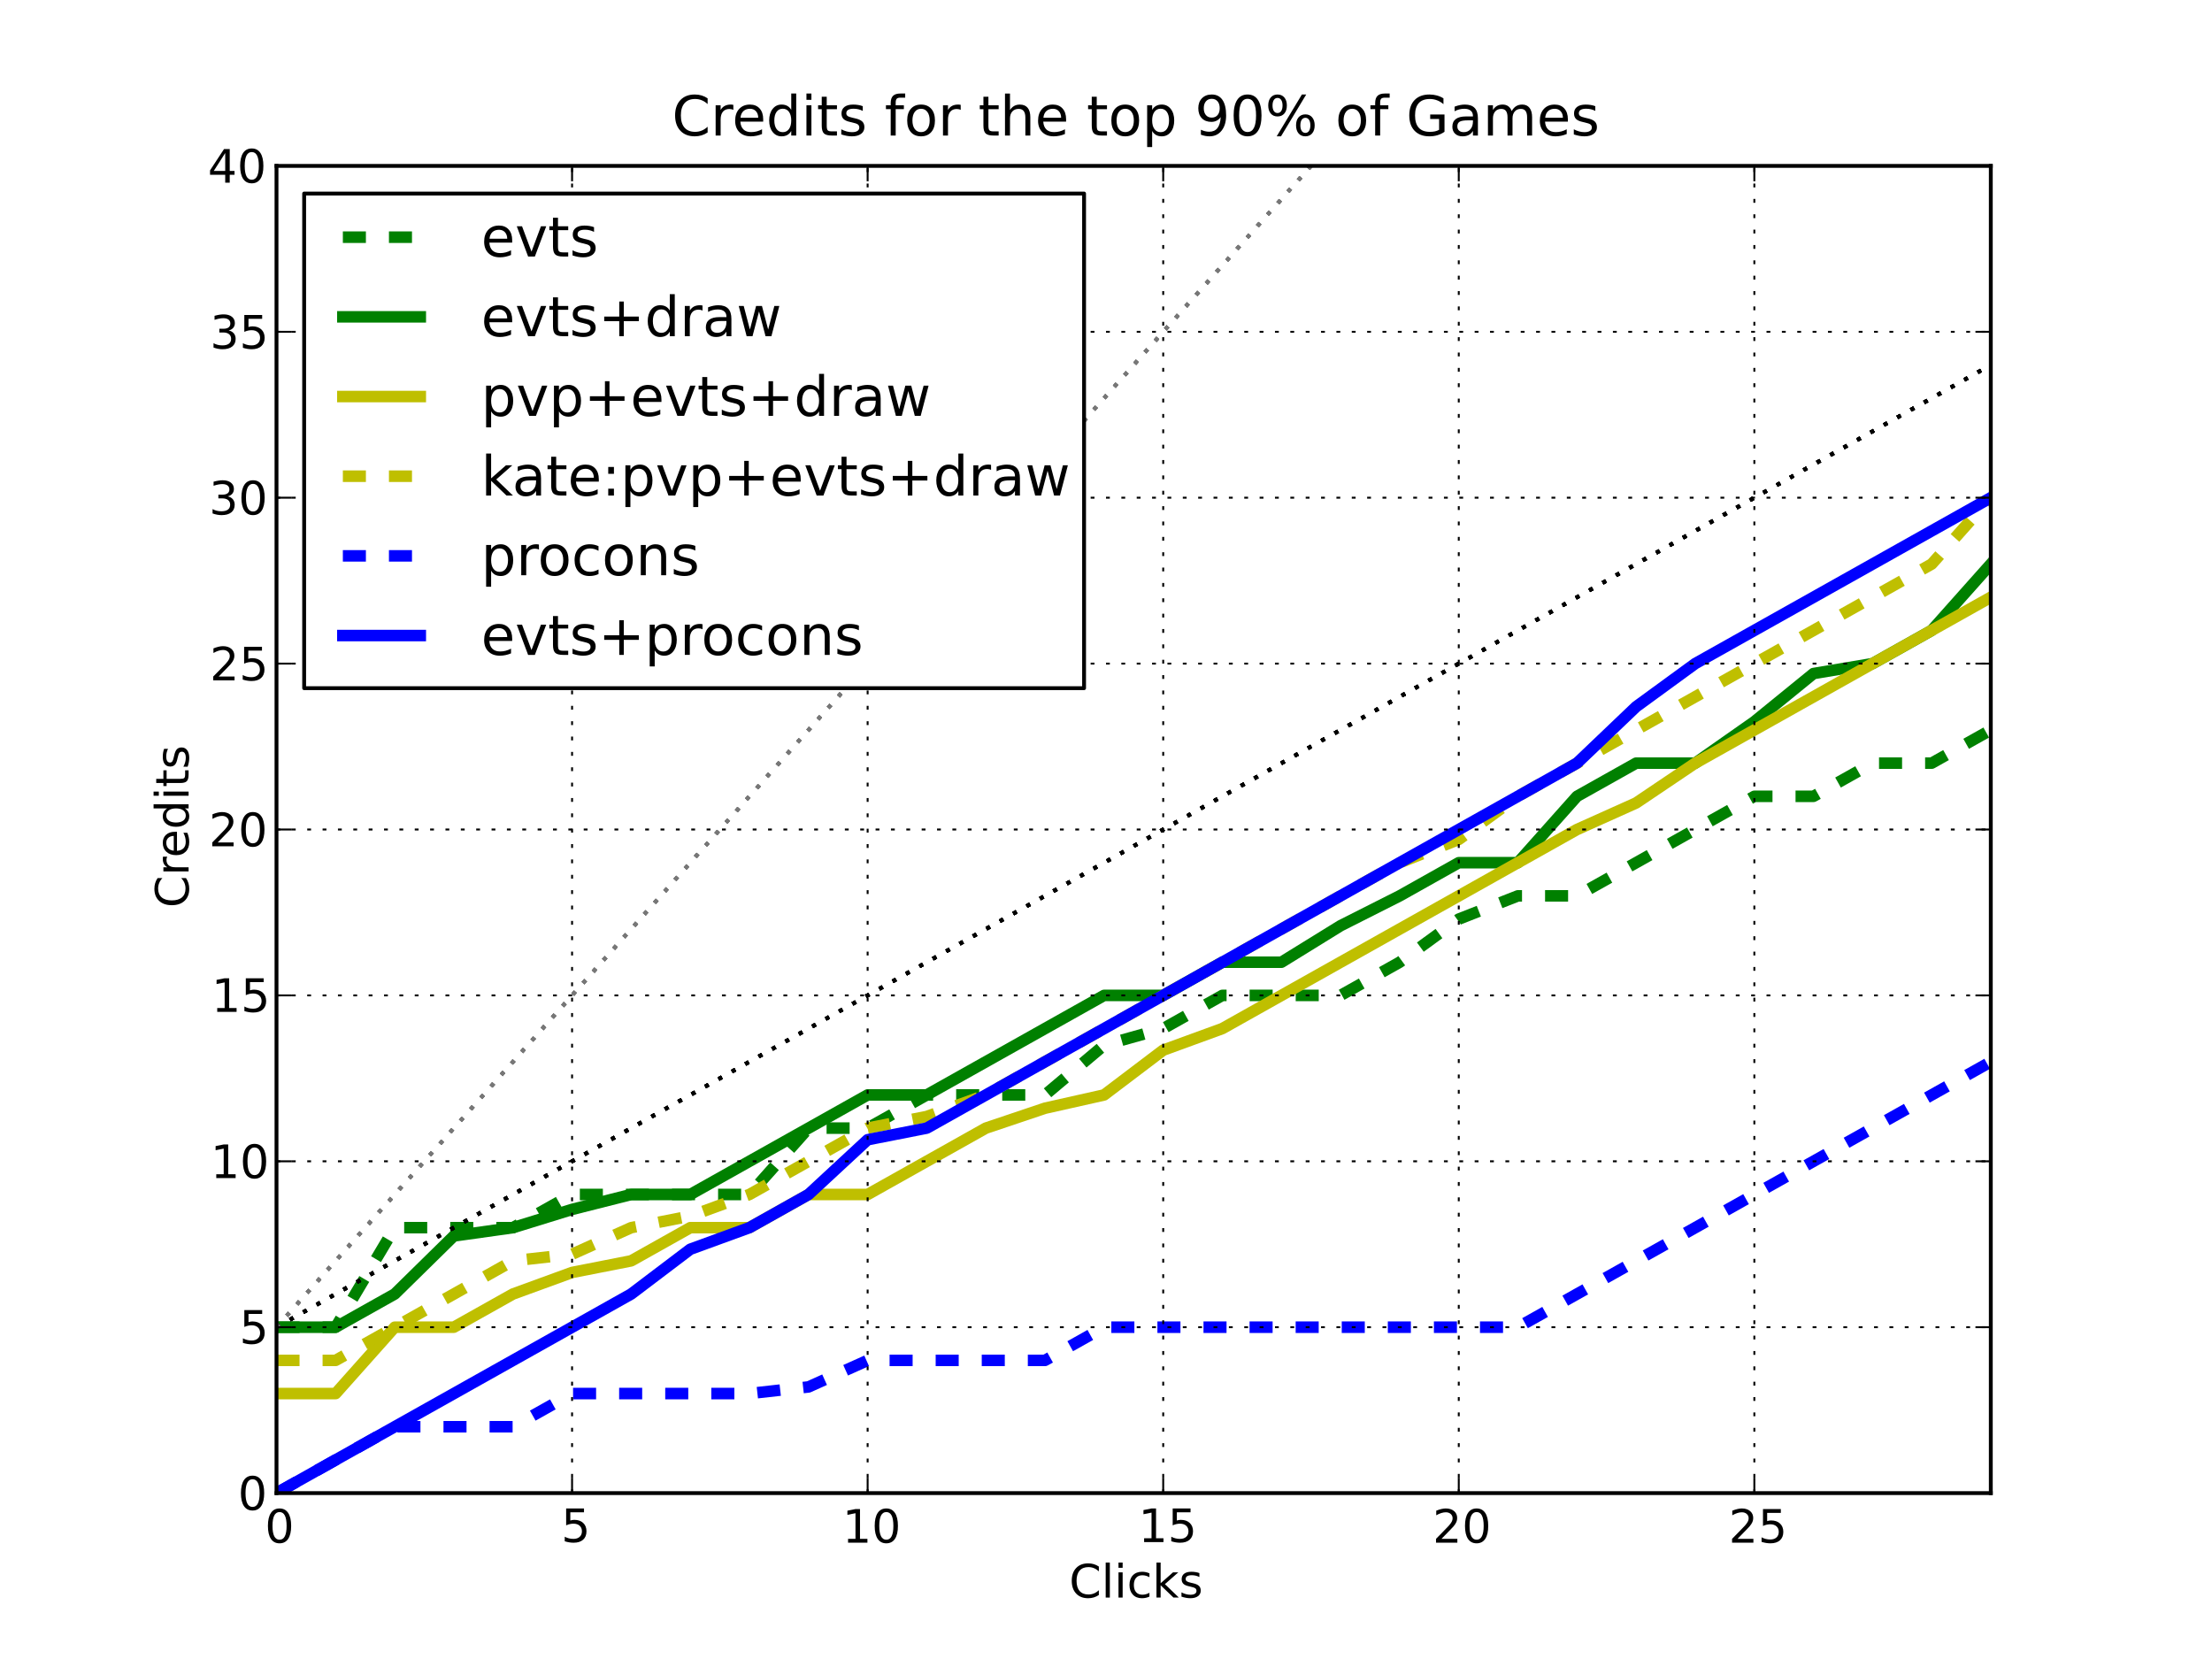 <?xml version="1.0" standalone="no"?>
<!DOCTYPE svg PUBLIC "-//W3C//DTD SVG 1.1//EN"
  "http://www.w3.org/Graphics/SVG/1.1/DTD/svg11.dtd">
<!-- Created with matplotlib (http://matplotlib.sourceforge.net/) -->
<svg width="576pt" height="432pt" viewBox="0 0 576 432"
   xmlns="http://www.w3.org/2000/svg"
   xmlns:xlink="http://www.w3.org/1999/xlink"
   version="1.1"
   id="svg1">
<rect x="0" y="0" width="576" height="432" fill="#333333" stroke="none"/>
<g id="figure1">
<g id="patch1">
<path style="fill: #ffffff; stroke: #ffffff; stroke-width: 1; stroke-linejoin: round; stroke-linecap: square;  opacity: 1"  d="M0 432L576 432L576 0
L0 0L0 432"/>
</g>
<g id="axes1">
<g id="patch2">
<path style="fill: #ffffff; opacity: 1"  d="M72 388.8L518.4 388.8L518.4 43.2
L72 43.2L72 388.8"/>
</g>
<g id="line2d1">
<defs>
  <clipPath id="p50431ccdcb28178602d99d9270004dde">
<rect x="72" y="43.2" width="446.4" height="345.6"/>
  </clipPath>
</defs><path style="fill: none; stroke: #008000; stroke-width: 3; stroke-linejoin: round; stroke-linecap: butt; stroke-dasharray: 6,6; stroke-dashoffset: 0; opacity: 1" clip-path="url(#p50431ccdcb28178602d99d9270004dde)" d="M72 345.6L87.393 345.6L102.786 319.68
L118.179 319.68L133.572 319.68L148.966 311.04
L164.359 311.04L179.752 311.04L195.145 311.04
L210.538 293.76L225.931 293.76L241.324 285.12
L256.717 285.12L272.11 285.12L287.503 272.16
L302.897 267.84L318.29 259.2L333.683 259.2
L349.076 259.2L364.469 250.56L379.862 239.328
L395.255 233.28L410.648 233.28L426.041 224.64
L441.434 216L456.828 207.36L472.221 207.36
L487.614 198.72L503.007 198.72L518.4 190.08"/>
</g>
<g id="line2d2">
<path style="fill: none; stroke: #000000; stroke-width: 1; stroke-linejoin: round; stroke-linecap: butt; stroke-dasharray: 1,3; stroke-dashoffset: 0; opacity: 1" clip-path="url(#p50431ccdcb28178602d99d9270004dde)" d="M72 345.6L87.393 336.96L102.786 328.32
L118.179 319.68L133.572 311.04L148.966 302.4
L164.359 293.76L179.752 285.12L195.145 276.48
L210.538 267.84L225.931 259.2L241.324 250.56
L256.717 241.92L272.11 233.28L287.503 224.64
L302.897 216L318.29 207.36L333.683 198.72
L349.076 190.08L364.469 181.44L379.862 172.8
L395.255 164.16L410.648 155.52L426.041 146.88
L441.434 138.24L456.828 129.6L472.221 120.96
L487.614 112.32L503.007 103.68L518.4 95.04"/>
</g>
<g id="line2d3">
<path style="fill: none; stroke: #777777; stroke-width: 1; stroke-linejoin: round; stroke-linecap: butt; stroke-dasharray: 1,3; stroke-dashoffset: 0; opacity: 1" clip-path="url(#p50431ccdcb28178602d99d9270004dde)" d="M72 345.6L87.393 328.32L102.786 311.04
L118.179 293.76L133.572 276.48L148.966 259.2
L164.359 241.92L179.752 224.64L195.145 207.36
L210.538 190.08L225.931 172.8L241.324 155.52
L256.717 138.24L272.11 120.96L287.503 103.68
L302.897 86.4L318.29 69.12L333.683 51.84
L349.076 34.56L364.469 17.28L379.862 0"/>
</g>
<g id="line2d4">
<path style="fill: none; stroke: #008000; stroke-width: 3; stroke-linejoin: round; stroke-linecap: square;  opacity: 1" clip-path="url(#p50431ccdcb28178602d99d9270004dde)" d="M72 345.6L87.393 345.6L102.786 336.96
L118.179 321.84L133.572 319.68L148.966 314.928
L164.359 311.04L179.752 311.04L195.145 302.4
L210.538 293.76L225.931 285.12L241.324 285.12
L256.717 276.48L272.11 267.84L287.503 259.2
L302.897 259.2L318.29 250.56L333.683 250.56
L349.076 241.056L364.469 233.28L379.862 224.64
L395.255 224.64L410.648 207.36L426.041 198.72
L441.434 198.72L456.828 187.92L472.221 175.392
L487.614 172.8L503.007 164.16L518.4 146.88"/>
</g>
<g id="line2d5">
<path style="fill: none; stroke: #000000; stroke-width: 1; stroke-linejoin: round; stroke-linecap: butt; stroke-dasharray: 1,3; stroke-dashoffset: 0; opacity: 1" clip-path="url(#p50431ccdcb28178602d99d9270004dde)" d="M72 345.6L87.393 336.96L102.786 328.32
L118.179 319.68L133.572 311.04L148.966 302.4
L164.359 293.76L179.752 285.12L195.145 276.48
L210.538 267.84L225.931 259.2L241.324 250.56
L256.717 241.92L272.11 233.28L287.503 224.64
L302.897 216L318.29 207.36L333.683 198.72
L349.076 190.08L364.469 181.44L379.862 172.8
L395.255 164.16L410.648 155.52L426.041 146.88
L441.434 138.24L456.828 129.6L472.221 120.96
L487.614 112.32L503.007 103.68L518.4 95.04"/>
</g>
<g id="line2d6">
<path style="fill: none; stroke: #777777; stroke-width: 1; stroke-linejoin: round; stroke-linecap: butt; stroke-dasharray: 1,3; stroke-dashoffset: 0; opacity: 1" clip-path="url(#p50431ccdcb28178602d99d9270004dde)" d="M72 345.6L87.393 328.32L102.786 311.04
L118.179 293.76L133.572 276.48L148.966 259.2
L164.359 241.92L179.752 224.64L195.145 207.36
L210.538 190.08L225.931 172.8L241.324 155.52
L256.717 138.24L272.11 120.96L287.503 103.68
L302.897 86.4L318.29 69.12L333.683 51.84
L349.076 34.56L364.469 17.28L379.862 0"/>
</g>
<g id="line2d7">
<path style="fill: none; stroke: #bfbf00; stroke-width: 3; stroke-linejoin: round; stroke-linecap: square;  opacity: 1" clip-path="url(#p50431ccdcb28178602d99d9270004dde)" d="M72 362.88L87.393 362.88L102.786 345.6
L118.179 345.6L133.572 336.96L148.966 331.344
L164.359 328.32L179.752 319.68L195.145 319.68
L210.538 311.04L225.931 311.04L241.324 302.4
L256.717 293.76L272.11 288.576L287.503 285.12
L302.897 273.456L318.29 267.84L333.683 259.2
L349.076 250.56L364.469 241.92L379.862 233.28
L395.255 224.64L410.648 216L426.041 209.088
L441.434 198.72L456.828 190.08L472.221 181.44
L487.614 172.8L503.007 164.16L518.4 155.52"/>
</g>
<g id="line2d8">
<path style="fill: none; stroke: #000000; stroke-width: 1; stroke-linejoin: round; stroke-linecap: butt; stroke-dasharray: 1,3; stroke-dashoffset: 0; opacity: 1" clip-path="url(#p50431ccdcb28178602d99d9270004dde)" d="M72 345.6L87.393 336.96L102.786 328.32
L118.179 319.68L133.572 311.04L148.966 302.4
L164.359 293.76L179.752 285.12L195.145 276.48
L210.538 267.84L225.931 259.2L241.324 250.56
L256.717 241.92L272.11 233.28L287.503 224.64
L302.897 216L318.29 207.36L333.683 198.72
L349.076 190.08L364.469 181.44L379.862 172.8
L395.255 164.16L410.648 155.52L426.041 146.88
L441.434 138.24L456.828 129.6L472.221 120.96
L487.614 112.32L503.007 103.68L518.4 95.04"/>
</g>
<g id="line2d9">
<path style="fill: none; stroke: #777777; stroke-width: 1; stroke-linejoin: round; stroke-linecap: butt; stroke-dasharray: 1,3; stroke-dashoffset: 0; opacity: 1" clip-path="url(#p50431ccdcb28178602d99d9270004dde)" d="M72 345.6L87.393 328.32L102.786 311.04
L118.179 293.76L133.572 276.48L148.966 259.2
L164.359 241.92L179.752 224.64L195.145 207.36
L210.538 190.08L225.931 172.8L241.324 155.52
L256.717 138.24L272.11 120.96L287.503 103.68
L302.897 86.4L318.29 69.12L333.683 51.84
L349.076 34.56L364.469 17.28L379.862 0"/>
</g>
<g id="line2d10">
<path style="fill: none; stroke: #bfbf00; stroke-width: 3; stroke-linejoin: round; stroke-linecap: butt; stroke-dasharray: 6,6; stroke-dashoffset: 0; opacity: 1" clip-path="url(#p50431ccdcb28178602d99d9270004dde)" d="M72 354.24L87.393 354.24L102.786 345.6
L118.179 336.96L133.572 328.32L148.966 326.592
L164.359 319.68L179.752 316.656L195.145 311.04
L210.538 302.4L225.931 293.76L241.324 290.736
L256.717 285.12L272.11 276.48L287.503 267.84
L302.897 259.2L318.29 250.56L333.683 241.92
L349.076 233.28L364.469 224.64L379.862 218.592
L395.255 207.36L410.648 198.72L426.041 190.08
L441.434 181.44L456.828 172.8L472.221 164.16
L487.614 155.52L503.007 146.88L518.4 129.6"/>
</g>
<g id="line2d11">
<path style="fill: none; stroke: #000000; stroke-width: 1; stroke-linejoin: round; stroke-linecap: butt; stroke-dasharray: 1,3; stroke-dashoffset: 0; opacity: 1" clip-path="url(#p50431ccdcb28178602d99d9270004dde)" d="M72 345.6L87.393 336.96L102.786 328.32
L118.179 319.68L133.572 311.04L148.966 302.4
L164.359 293.76L179.752 285.12L195.145 276.48
L210.538 267.84L225.931 259.2L241.324 250.56
L256.717 241.92L272.11 233.28L287.503 224.64
L302.897 216L318.29 207.36L333.683 198.72
L349.076 190.08L364.469 181.44L379.862 172.8
L395.255 164.16L410.648 155.52L426.041 146.88
L441.434 138.24L456.828 129.6L472.221 120.96
L487.614 112.32L503.007 103.68L518.4 95.04"/>
</g>
<g id="line2d12">
<path style="fill: none; stroke: #777777; stroke-width: 1; stroke-linejoin: round; stroke-linecap: butt; stroke-dasharray: 1,3; stroke-dashoffset: 0; opacity: 1" clip-path="url(#p50431ccdcb28178602d99d9270004dde)" d="M72 345.6L87.393 328.32L102.786 311.04
L118.179 293.76L133.572 276.48L148.966 259.2
L164.359 241.92L179.752 224.64L195.145 207.36
L210.538 190.08L225.931 172.8L241.324 155.52
L256.717 138.24L272.11 120.96L287.503 103.68
L302.897 86.4L318.29 69.12L333.683 51.84
L349.076 34.56L364.469 17.28L379.862 0"/>
</g>
<g id="line2d13">
<path style="fill: none; stroke: #0000ff; stroke-width: 3; stroke-linejoin: round; stroke-linecap: butt; stroke-dasharray: 6,6; stroke-dashoffset: 0; opacity: 1" clip-path="url(#p50431ccdcb28178602d99d9270004dde)" d="M72 388.8L87.393 380.16L102.786 371.52
L118.179 371.52L133.572 371.52L148.966 362.88
L164.359 362.88L179.752 362.88L195.145 362.88
L210.538 361.152L225.931 354.24L241.324 354.24
L256.717 354.24L272.11 354.24L287.503 345.6
L302.897 345.6L318.29 345.6L333.683 345.6
L349.076 345.6L364.469 345.6L379.862 345.6
L395.255 345.6L410.648 336.96L426.041 328.32
L441.434 319.68L456.828 311.04L472.221 302.4
L487.614 293.76L503.007 285.12L518.4 276.48"/>
</g>
<g id="line2d14">
<path style="fill: none; stroke: #000000; stroke-width: 1; stroke-linejoin: round; stroke-linecap: butt; stroke-dasharray: 1,3; stroke-dashoffset: 0; opacity: 1" clip-path="url(#p50431ccdcb28178602d99d9270004dde)" d="M72 345.6L87.393 336.96L102.786 328.32
L118.179 319.68L133.572 311.04L148.966 302.4
L164.359 293.76L179.752 285.12L195.145 276.48
L210.538 267.84L225.931 259.2L241.324 250.56
L256.717 241.92L272.11 233.28L287.503 224.64
L302.897 216L318.29 207.36L333.683 198.72
L349.076 190.08L364.469 181.44L379.862 172.8
L395.255 164.16L410.648 155.52L426.041 146.88
L441.434 138.24L456.828 129.6L472.221 120.96
L487.614 112.32L503.007 103.68L518.4 95.04"/>
</g>
<g id="line2d15">
<path style="fill: none; stroke: #777777; stroke-width: 1; stroke-linejoin: round; stroke-linecap: butt; stroke-dasharray: 1,3; stroke-dashoffset: 0; opacity: 1" clip-path="url(#p50431ccdcb28178602d99d9270004dde)" d="M72 345.6L87.393 328.32L102.786 311.04
L118.179 293.76L133.572 276.48L148.966 259.2
L164.359 241.92L179.752 224.64L195.145 207.36
L210.538 190.08L225.931 172.8L241.324 155.52
L256.717 138.24L272.11 120.96L287.503 103.68
L302.897 86.4L318.29 69.12L333.683 51.84
L349.076 34.56L364.469 17.28L379.862 0"/>
</g>
<g id="line2d16">
<path style="fill: none; stroke: #0000ff; stroke-width: 3; stroke-linejoin: round; stroke-linecap: square;  opacity: 1" clip-path="url(#p50431ccdcb28178602d99d9270004dde)" d="M72 388.8L87.393 380.16L102.786 371.52
L118.179 362.88L133.572 354.24L148.966 345.6
L164.359 336.96L179.752 325.296L195.145 319.68
L210.538 311.04L225.931 296.784L241.324 293.76
L256.717 285.12L272.11 276.48L287.503 267.84
L302.897 259.2L318.29 250.56L333.683 241.92
L349.076 233.28L364.469 224.64L379.862 216
L395.255 207.36L410.648 198.72L426.041 184.032
L441.434 172.8L456.828 164.16L472.221 155.52
L487.614 146.88L503.007 138.24L518.4 129.6"/>
</g>
<g id="line2d17">
<path style="fill: none; stroke: #000000; stroke-width: 1; stroke-linejoin: round; stroke-linecap: butt; stroke-dasharray: 1,3; stroke-dashoffset: 0; opacity: 1" clip-path="url(#p50431ccdcb28178602d99d9270004dde)" d="M72 345.6L87.393 336.96L102.786 328.32
L118.179 319.68L133.572 311.04L148.966 302.4
L164.359 293.76L179.752 285.12L195.145 276.48
L210.538 267.84L225.931 259.2L241.324 250.56
L256.717 241.92L272.11 233.28L287.503 224.64
L302.897 216L318.29 207.36L333.683 198.72
L349.076 190.08L364.469 181.44L379.862 172.8
L395.255 164.16L410.648 155.52L426.041 146.88
L441.434 138.24L456.828 129.6L472.221 120.96
L487.614 112.32L503.007 103.68L518.4 95.04"/>
</g>
<g id="line2d18">
<path style="fill: none; stroke: #777777; stroke-width: 1; stroke-linejoin: round; stroke-linecap: butt; stroke-dasharray: 1,3; stroke-dashoffset: 0; opacity: 1" clip-path="url(#p50431ccdcb28178602d99d9270004dde)" d="M72 345.6L87.393 328.32L102.786 311.04
L118.179 293.76L133.572 276.48L148.966 259.2
L164.359 241.92L179.752 224.64L195.145 207.36
L210.538 190.08L225.931 172.8L241.324 155.52
L256.717 138.24L272.11 120.96L287.503 103.68
L302.897 86.4L318.29 69.12L333.683 51.84
L349.076 34.56L364.469 17.28L379.862 0"/>
</g>
<g id="matplotlib.axis1">
<g id="xtick1">
<g id="line2d19">
<path style="fill: none; stroke: #000000; stroke-width: 0.5; stroke-linejoin: round; stroke-linecap: butt; stroke-dasharray: 1,3; stroke-dashoffset: 0; opacity: 1" clip-path="url(#p50431ccdcb28178602d99d9270004dde)" d="M72 388.8L72 43.2"/>
</g>
<g id="line2d20">
<defs><path id="m30e32995789d870ad79a2e54c91cf9c6" d="M0 0L0 -4"/></defs>
<g ><use style="fill: none; stroke: #000000; stroke-width: 0.5; stroke-linejoin: round; stroke-linecap: butt;  opacity: 1" xlink:href="#m30e32995789d870ad79a2e54c91cf9c6" x="72" y="388.8"/>
</g></g>
<g id="line2d21">
<defs><path id="m9281cae24120827b11d5ea8a7ad3e96b" d="M0 0L0 4"/></defs>
<g ><use style="fill: none; stroke: #000000; stroke-width: 0.5; stroke-linejoin: round; stroke-linecap: butt;  opacity: 1" xlink:href="#m9281cae24120827b11d5ea8a7ad3e96b" x="72" y="43.2"/>
</g></g>
<g id="text1">
<defs>
<path id="c_7a2040fe3b94fcd41d0a72c84e93b115" d="M31.781 -66.406q-7.609 0 -11.453 7.5q-3.828 7.484 -3.828 22.531q0 14.984 3.828 22.484q3.844 7.5 11.453 7.5q7.672 0 11.5 -7.5q3.844 -7.5 3.844 -22.484q0 -15.047 -3.844 -22.531q-3.828 -7.5 -11.5 -7.5M31.781 -74.219q12.266 0 18.734 9.703q6.469 9.688 6.469 28.141q0 18.406 -6.469 28.109q-6.469 9.688 -18.734 9.688q-12.25 0 -18.719 -9.688q-6.469 -9.703 -6.469 -28.109q0 -18.453 6.469 -28.141q6.469 -9.703 18.719 -9.703"/>
</defs>
<g style="fill: #000000; opacity: 1" transform="translate(68.977,401.706)scale(0.12)">
<use xlink:href="#c_7a2040fe3b94fcd41d0a72c84e93b115"/>
</g>
</g>
</g>
<g id="xtick2">
<g id="line2d22">
<path style="fill: none; stroke: #000000; stroke-width: 0.5; stroke-linejoin: round; stroke-linecap: butt; stroke-dasharray: 1,3; stroke-dashoffset: 0; opacity: 1" clip-path="url(#p50431ccdcb28178602d99d9270004dde)" d="M148.966 388.8L148.966 43.2"/>
</g>
<g id="line2d23">
<g ><use style="fill: none; stroke: #000000; stroke-width: 0.5; stroke-linejoin: round; stroke-linecap: butt;  opacity: 1" xlink:href="#m30e32995789d870ad79a2e54c91cf9c6" x="148.966" y="388.8"/>
</g></g>
<g id="line2d24">
<g ><use style="fill: none; stroke: #000000; stroke-width: 0.5; stroke-linejoin: round; stroke-linecap: butt;  opacity: 1" xlink:href="#m9281cae24120827b11d5ea8a7ad3e96b" x="148.966" y="43.2"/>
</g></g>
<g id="text2">
<defs>
<path id="c_1260a2df50f305f3db244e29828f968e" d="M10.797 -72.906l38.719 0l0 8.312l-29.688 0l0 17.859q2.141 -0.734 4.281 -1.094q2.156 -0.359 4.312 -0.359q12.203 0 19.328 6.688q7.141 6.688 7.141 18.109q0 11.766 -7.328 18.297q-7.328 6.516 -20.656 6.516q-4.594 0 -9.359 -0.781q-4.75 -0.781 -9.828 -2.344l0 -9.922q4.391 2.391 9.078 3.562q4.688 1.172 9.906 1.172q8.453 0 13.375 -4.438q4.938 -4.438 4.938 -12.062q0 -7.609 -4.938 -12.047q-4.922 -4.453 -13.375 -4.453q-3.953 0 -7.891 0.875q-3.922 0.875 -8.016 2.734z"/>
</defs>
<g style="fill: #000000; opacity: 1" transform="translate(146.13,401.55)scale(0.12)">
<use xlink:href="#c_1260a2df50f305f3db244e29828f968e"/>
</g>
</g>
</g>
<g id="xtick3">
<g id="line2d25">
<path style="fill: none; stroke: #000000; stroke-width: 0.5; stroke-linejoin: round; stroke-linecap: butt; stroke-dasharray: 1,3; stroke-dashoffset: 0; opacity: 1" clip-path="url(#p50431ccdcb28178602d99d9270004dde)" d="M225.931 388.8L225.931 43.2"/>
</g>
<g id="line2d26">
<g ><use style="fill: none; stroke: #000000; stroke-width: 0.5; stroke-linejoin: round; stroke-linecap: butt;  opacity: 1" xlink:href="#m30e32995789d870ad79a2e54c91cf9c6" x="225.931" y="388.8"/>
</g></g>
<g id="line2d27">
<g ><use style="fill: none; stroke: #000000; stroke-width: 0.5; stroke-linejoin: round; stroke-linecap: butt;  opacity: 1" xlink:href="#m9281cae24120827b11d5ea8a7ad3e96b" x="225.931" y="43.2"/>
</g></g>
<g id="text3">
<defs>
<path id="c_42baa63129a918535c52adb20d687ea7" d="M12.406 -8.297l16.109 0l0 -55.625l-17.531 3.516l0 -8.984l17.438 -3.516l9.859 0l0 64.609l16.109 0l0 8.297l-41.984 0z"/>
</defs>
<g style="fill: #000000; opacity: 1" transform="translate(219.345,401.706)scale(0.12)">
<use xlink:href="#c_42baa63129a918535c52adb20d687ea7"/>
<use xlink:href="#c_7a2040fe3b94fcd41d0a72c84e93b115" x="63.623"/>
</g>
</g>
</g>
<g id="xtick4">
<g id="line2d28">
<path style="fill: none; stroke: #000000; stroke-width: 0.5; stroke-linejoin: round; stroke-linecap: butt; stroke-dasharray: 1,3; stroke-dashoffset: 0; opacity: 1" clip-path="url(#p50431ccdcb28178602d99d9270004dde)" d="M302.897 388.8L302.897 43.2"/>
</g>
<g id="line2d29">
<g ><use style="fill: none; stroke: #000000; stroke-width: 0.5; stroke-linejoin: round; stroke-linecap: butt;  opacity: 1" xlink:href="#m30e32995789d870ad79a2e54c91cf9c6" x="302.897" y="388.8"/>
</g></g>
<g id="line2d30">
<g ><use style="fill: none; stroke: #000000; stroke-width: 0.5; stroke-linejoin: round; stroke-linecap: butt;  opacity: 1" xlink:href="#m9281cae24120827b11d5ea8a7ad3e96b" x="302.897" y="43.2"/>
</g></g>
<g id="text4">
<g style="fill: #000000; opacity: 1" transform="translate(296.436,401.55)scale(0.12)">
<use xlink:href="#c_42baa63129a918535c52adb20d687ea7"/>
<use xlink:href="#c_1260a2df50f305f3db244e29828f968e" x="63.623"/>
</g>
</g>
</g>
<g id="xtick5">
<g id="line2d31">
<path style="fill: none; stroke: #000000; stroke-width: 0.5; stroke-linejoin: round; stroke-linecap: butt; stroke-dasharray: 1,3; stroke-dashoffset: 0; opacity: 1" clip-path="url(#p50431ccdcb28178602d99d9270004dde)" d="M379.862 388.8L379.862 43.2"/>
</g>
<g id="line2d32">
<g ><use style="fill: none; stroke: #000000; stroke-width: 0.5; stroke-linejoin: round; stroke-linecap: butt;  opacity: 1" xlink:href="#m30e32995789d870ad79a2e54c91cf9c6" x="379.862" y="388.8"/>
</g></g>
<g id="line2d33">
<g ><use style="fill: none; stroke: #000000; stroke-width: 0.5; stroke-linejoin: round; stroke-linecap: butt;  opacity: 1" xlink:href="#m9281cae24120827b11d5ea8a7ad3e96b" x="379.862" y="43.2"/>
</g></g>
<g id="text5">
<defs>
<path id="c_ed3f3ed3ebfbd18bcb9c012009a68ad1" d="M19.188 -8.297l34.422 0l0 8.297l-46.281 0l0 -8.297q5.609 -5.812 15.297 -15.594q9.703 -9.797 12.188 -12.641q4.734 -5.312 6.609 -9q1.891 -3.688 1.891 -7.25q0 -5.812 -4.078 -9.469q-4.078 -3.672 -10.625 -3.672q-4.641 0 -9.797 1.609q-5.141 1.609 -11 4.891l0 -9.969q5.953 -2.391 11.125 -3.609q5.188 -1.219 9.484 -1.219q11.328 0 18.062 5.672q6.734 5.656 6.734 15.125q0 4.5 -1.688 8.531q-1.672 4.016 -6.125 9.484q-1.219 1.422 -7.766 8.188q-6.531 6.766 -18.453 18.922"/>
</defs>
<g style="fill: #000000; opacity: 1" transform="translate(373.057,401.706)scale(0.12)">
<use xlink:href="#c_ed3f3ed3ebfbd18bcb9c012009a68ad1"/>
<use xlink:href="#c_7a2040fe3b94fcd41d0a72c84e93b115" x="63.623"/>
</g>
</g>
</g>
<g id="xtick6">
<g id="line2d34">
<path style="fill: none; stroke: #000000; stroke-width: 0.5; stroke-linejoin: round; stroke-linecap: butt; stroke-dasharray: 1,3; stroke-dashoffset: 0; opacity: 1" clip-path="url(#p50431ccdcb28178602d99d9270004dde)" d="M456.828 388.8L456.828 43.2"/>
</g>
<g id="line2d35">
<g ><use style="fill: none; stroke: #000000; stroke-width: 0.5; stroke-linejoin: round; stroke-linecap: butt;  opacity: 1" xlink:href="#m30e32995789d870ad79a2e54c91cf9c6" x="456.828" y="388.8"/>
</g></g>
<g id="line2d36">
<g ><use style="fill: none; stroke: #000000; stroke-width: 0.5; stroke-linejoin: round; stroke-linecap: butt;  opacity: 1" xlink:href="#m9281cae24120827b11d5ea8a7ad3e96b" x="456.828" y="43.2"/>
</g></g>
<g id="text6">
<g style="fill: #000000; opacity: 1" transform="translate(450.148,401.706)scale(0.12)">
<use xlink:href="#c_ed3f3ed3ebfbd18bcb9c012009a68ad1"/>
<use xlink:href="#c_1260a2df50f305f3db244e29828f968e" x="63.623"/>
</g>
</g>
</g>
<g id="text7">
<defs>
<path id="c_a469f8ee191679fe73f3b765bd271597" d="M64.406 -67.281l0 10.391q-4.984 -4.641 -10.625 -6.922q-5.641 -2.297 -11.984 -2.297q-12.5 0 -19.141 7.641q-6.641 7.641 -6.641 22.094q0 14.406 6.641 22.047q6.641 7.641 19.141 7.641q6.344 0 11.984 -2.297q5.641 -2.297 10.625 -6.938l0 10.312q-5.172 3.516 -10.969 5.281q-5.781 1.75 -12.219 1.75q-16.562 0 -26.094 -10.125q-9.516 -10.141 -9.516 -27.672q0 -17.578 9.516 -27.703q9.531 -10.141 26.094 -10.141q6.531 0 12.312 1.734q5.797 1.734 10.875 5.203"/>
<path id="c_5099edb83619131346ae654950954dea" d="M9.422 -75.984l8.984 0l0 75.984l-8.984 0z"/>
<path id="c_6a63bda47b2f3da1cec6aadd80692cfe" d="M9.422 -54.688l8.984 0l0 54.688l-8.984 0zM9.422 -75.984l8.984 0l0 11.391l-8.984 0z"/>
<path id="c_d650c37394b681142a10dfc54356d478" d="M48.781 -52.594l0 8.406q-3.812 -2.109 -7.641 -3.156q-3.828 -1.047 -7.734 -1.047q-8.75 0 -13.594 5.547q-4.828 5.531 -4.828 15.547q0 10.016 4.828 15.562q4.844 5.531 13.594 5.531q3.906 0 7.734 -1.047q3.828 -1.047 7.641 -3.156l0 8.312q-3.766 1.75 -7.797 2.625q-4.016 0.891 -8.562 0.891q-12.359 0 -19.641 -7.766q-7.266 -7.766 -7.266 -20.953q0 -13.375 7.344 -21.031q7.359 -7.672 20.156 -7.672q4.141 0 8.094 0.859q3.953 0.844 7.672 2.547"/>
<path id="c_dcb78ab3124be785176d70a27dde1356" d="M9.078 -75.984l9.031 0l0 44.875l26.812 -23.578l11.469 0l-29 25.578l30.234 29.109l-11.719 0l-27.797 -26.703l0 26.703l-9.031 0z"/>
<path id="c_8e0810ad13fe20a2a87a2619799b154d" d="M44.281 -53.078l0 8.5q-3.797 -1.953 -7.906 -2.922q-4.094 -0.984 -8.5 -0.984q-6.688 0 -10.031 2.047q-3.344 2.047 -3.344 6.156q0 3.125 2.391 4.906q2.391 1.781 9.625 3.391l3.078 0.688q9.562 2.047 13.594 5.781q4.031 3.734 4.031 10.422q0 7.625 -6.031 12.078q-6.031 4.438 -16.578 4.438q-4.391 0 -9.156 -0.859q-4.766 -0.859 -10.031 -2.562l0 -9.281q4.984 2.594 9.812 3.891q4.828 1.281 9.578 1.281q6.344 0 9.75 -2.172q3.422 -2.172 3.422 -6.125q0 -3.656 -2.469 -5.609q-2.453 -1.953 -10.812 -3.766l-3.125 -0.734q-8.344 -1.75 -12.062 -5.391q-3.703 -3.641 -3.703 -9.984q0 -7.719 5.469 -11.906q5.469 -4.203 15.531 -4.203q4.969 0 9.359 0.734q4.406 0.719 8.109 2.188"/>
</defs>
<g style="fill: #000000; opacity: 1" transform="translate(278.411,416.003)scale(0.12)">
<use xlink:href="#c_a469f8ee191679fe73f3b765bd271597"/>
<use xlink:href="#c_5099edb83619131346ae654950954dea" x="69.824"/>
<use xlink:href="#c_6a63bda47b2f3da1cec6aadd80692cfe" x="97.607"/>
<use xlink:href="#c_d650c37394b681142a10dfc54356d478" x="125.391"/>
<use xlink:href="#c_dcb78ab3124be785176d70a27dde1356" x="180.371"/>
<use xlink:href="#c_8e0810ad13fe20a2a87a2619799b154d" x="238.281"/>
</g>
</g>
</g>
<g id="matplotlib.axis2">
<g id="ytick1">
<g id="line2d37">
<path style="fill: none; stroke: #000000; stroke-width: 0.5; stroke-linejoin: round; stroke-linecap: butt; stroke-dasharray: 1,3; stroke-dashoffset: 0; opacity: 1" clip-path="url(#p50431ccdcb28178602d99d9270004dde)" d="M72 388.8L518.4 388.8"/>
</g>
<g id="line2d38">
<defs><path id="m3400efa6b1638b3fea9e19e898273957" d="M0 0L4 0"/></defs>
<g ><use style="fill: none; stroke: #000000; stroke-width: 0.5; stroke-linejoin: round; stroke-linecap: butt;  opacity: 1" xlink:href="#m3400efa6b1638b3fea9e19e898273957" x="72" y="388.8"/>
</g></g>
<g id="line2d39">
<defs><path id="m20b58b2501143cb5e0a5e8f1ef6f1643" d="M0 0L-4 0"/></defs>
<g ><use style="fill: none; stroke: #000000; stroke-width: 0.5; stroke-linejoin: round; stroke-linecap: butt;  opacity: 1" xlink:href="#m20b58b2501143cb5e0a5e8f1ef6f1643" x="518.4" y="388.8"/>
</g></g>
<g id="text8">
<g style="fill: #000000; opacity: 1" transform="translate(61.953,393.167)scale(0.12)">
<use xlink:href="#c_7a2040fe3b94fcd41d0a72c84e93b115"/>
</g>
</g>
</g>
<g id="ytick2">
<g id="line2d40">
<path style="fill: none; stroke: #000000; stroke-width: 0.5; stroke-linejoin: round; stroke-linecap: butt; stroke-dasharray: 1,3; stroke-dashoffset: 0; opacity: 1" clip-path="url(#p50431ccdcb28178602d99d9270004dde)" d="M72 345.6L518.4 345.6"/>
</g>
<g id="line2d41">
<g ><use style="fill: none; stroke: #000000; stroke-width: 0.5; stroke-linejoin: round; stroke-linecap: butt;  opacity: 1" xlink:href="#m3400efa6b1638b3fea9e19e898273957" x="72" y="345.6"/>
</g></g>
<g id="line2d42">
<g ><use style="fill: none; stroke: #000000; stroke-width: 0.5; stroke-linejoin: round; stroke-linecap: butt;  opacity: 1" xlink:href="#m20b58b2501143cb5e0a5e8f1ef6f1643" x="518.4" y="345.6"/>
</g></g>
<g id="text9">
<g style="fill: #000000; opacity: 1" transform="translate(62.328,349.889)scale(0.12)">
<use xlink:href="#c_1260a2df50f305f3db244e29828f968e"/>
</g>
</g>
</g>
<g id="ytick3">
<g id="line2d43">
<path style="fill: none; stroke: #000000; stroke-width: 0.5; stroke-linejoin: round; stroke-linecap: butt; stroke-dasharray: 1,3; stroke-dashoffset: 0; opacity: 1" clip-path="url(#p50431ccdcb28178602d99d9270004dde)" d="M72 302.4L518.4 302.4"/>
</g>
<g id="line2d44">
<g ><use style="fill: none; stroke: #000000; stroke-width: 0.5; stroke-linejoin: round; stroke-linecap: butt;  opacity: 1" xlink:href="#m3400efa6b1638b3fea9e19e898273957" x="72" y="302.4"/>
</g></g>
<g id="line2d45">
<g ><use style="fill: none; stroke: #000000; stroke-width: 0.5; stroke-linejoin: round; stroke-linecap: butt;  opacity: 1" xlink:href="#m20b58b2501143cb5e0a5e8f1ef6f1643" x="518.4" y="302.4"/>
</g></g>
<g id="text10">
<g style="fill: #000000; opacity: 1" transform="translate(54.828,306.767)scale(0.12)">
<use xlink:href="#c_42baa63129a918535c52adb20d687ea7"/>
<use xlink:href="#c_7a2040fe3b94fcd41d0a72c84e93b115" x="63.623"/>
</g>
</g>
</g>
<g id="ytick4">
<g id="line2d46">
<path style="fill: none; stroke: #000000; stroke-width: 0.5; stroke-linejoin: round; stroke-linecap: butt; stroke-dasharray: 1,3; stroke-dashoffset: 0; opacity: 1" clip-path="url(#p50431ccdcb28178602d99d9270004dde)" d="M72 259.2L518.4 259.2"/>
</g>
<g id="line2d47">
<g ><use style="fill: none; stroke: #000000; stroke-width: 0.5; stroke-linejoin: round; stroke-linecap: butt;  opacity: 1" xlink:href="#m3400efa6b1638b3fea9e19e898273957" x="72" y="259.2"/>
</g></g>
<g id="line2d48">
<g ><use style="fill: none; stroke: #000000; stroke-width: 0.5; stroke-linejoin: round; stroke-linecap: butt;  opacity: 1" xlink:href="#m20b58b2501143cb5e0a5e8f1ef6f1643" x="518.4" y="259.2"/>
</g></g>
<g id="text11">
<g style="fill: #000000; opacity: 1" transform="translate(55.078,263.489)scale(0.12)">
<use xlink:href="#c_42baa63129a918535c52adb20d687ea7"/>
<use xlink:href="#c_1260a2df50f305f3db244e29828f968e" x="63.623"/>
</g>
</g>
</g>
<g id="ytick5">
<g id="line2d49">
<path style="fill: none; stroke: #000000; stroke-width: 0.5; stroke-linejoin: round; stroke-linecap: butt; stroke-dasharray: 1,3; stroke-dashoffset: 0; opacity: 1" clip-path="url(#p50431ccdcb28178602d99d9270004dde)" d="M72 216L518.4 216"/>
</g>
<g id="line2d50">
<g ><use style="fill: none; stroke: #000000; stroke-width: 0.5; stroke-linejoin: round; stroke-linecap: butt;  opacity: 1" xlink:href="#m3400efa6b1638b3fea9e19e898273957" x="72" y="216"/>
</g></g>
<g id="line2d51">
<g ><use style="fill: none; stroke: #000000; stroke-width: 0.5; stroke-linejoin: round; stroke-linecap: butt;  opacity: 1" xlink:href="#m20b58b2501143cb5e0a5e8f1ef6f1643" x="518.4" y="216"/>
</g></g>
<g id="text12">
<g style="fill: #000000; opacity: 1" transform="translate(54.391,220.367)scale(0.12)">
<use xlink:href="#c_ed3f3ed3ebfbd18bcb9c012009a68ad1"/>
<use xlink:href="#c_7a2040fe3b94fcd41d0a72c84e93b115" x="63.623"/>
</g>
</g>
</g>
<g id="ytick6">
<g id="line2d52">
<path style="fill: none; stroke: #000000; stroke-width: 0.5; stroke-linejoin: round; stroke-linecap: butt; stroke-dasharray: 1,3; stroke-dashoffset: 0; opacity: 1" clip-path="url(#p50431ccdcb28178602d99d9270004dde)" d="M72 172.8L518.4 172.8"/>
</g>
<g id="line2d53">
<g ><use style="fill: none; stroke: #000000; stroke-width: 0.5; stroke-linejoin: round; stroke-linecap: butt;  opacity: 1" xlink:href="#m3400efa6b1638b3fea9e19e898273957" x="72" y="172.8"/>
</g></g>
<g id="line2d54">
<g ><use style="fill: none; stroke: #000000; stroke-width: 0.5; stroke-linejoin: round; stroke-linecap: butt;  opacity: 1" xlink:href="#m20b58b2501143cb5e0a5e8f1ef6f1643" x="518.4" y="172.8"/>
</g></g>
<g id="text13">
<g style="fill: #000000; opacity: 1" transform="translate(54.641,177.167)scale(0.12)">
<use xlink:href="#c_ed3f3ed3ebfbd18bcb9c012009a68ad1"/>
<use xlink:href="#c_1260a2df50f305f3db244e29828f968e" x="63.623"/>
</g>
</g>
</g>
<g id="ytick7">
<g id="line2d55">
<path style="fill: none; stroke: #000000; stroke-width: 0.5; stroke-linejoin: round; stroke-linecap: butt; stroke-dasharray: 1,3; stroke-dashoffset: 0; opacity: 1" clip-path="url(#p50431ccdcb28178602d99d9270004dde)" d="M72 129.6L518.4 129.6"/>
</g>
<g id="line2d56">
<g ><use style="fill: none; stroke: #000000; stroke-width: 0.5; stroke-linejoin: round; stroke-linecap: butt;  opacity: 1" xlink:href="#m3400efa6b1638b3fea9e19e898273957" x="72" y="129.6"/>
</g></g>
<g id="line2d57">
<g ><use style="fill: none; stroke: #000000; stroke-width: 0.5; stroke-linejoin: round; stroke-linecap: butt;  opacity: 1" xlink:href="#m20b58b2501143cb5e0a5e8f1ef6f1643" x="518.4" y="129.6"/>
</g></g>
<g id="text14">
<defs>
<path id="c_3dcfa38a02242cb63ec6726c6e70be7a" d="M40.578 -39.312q7.078 1.516 11.047 6.312q3.984 4.781 3.984 11.812q0 10.781 -7.422 16.703q-7.422 5.906 -21.094 5.906q-4.578 0 -9.438 -0.906q-4.859 -0.906 -10.031 -2.719l0 -9.516q4.094 2.391 8.969 3.609q4.891 1.219 10.219 1.219q9.266 0 14.125 -3.656q4.859 -3.656 4.859 -10.641q0 -6.453 -4.516 -10.078q-4.516 -3.641 -12.562 -3.641l-8.5 0l0 -8.109l8.891 0q7.266 0 11.125 -2.906q3.859 -2.906 3.859 -8.375q0 -5.609 -3.984 -8.609q-3.969 -3.016 -11.391 -3.016q-4.062 0 -8.703 0.891q-4.641 0.875 -10.203 2.719l0 -8.781q5.625 -1.562 10.531 -2.344q4.906 -0.781 9.25 -0.781q11.234 0 17.766 5.109q6.547 5.094 6.547 13.781q0 6.062 -3.469 10.234q-3.469 4.172 -9.859 5.781"/>
</defs>
<g style="fill: #000000; opacity: 1" transform="translate(54.438,133.967)scale(0.12)">
<use xlink:href="#c_3dcfa38a02242cb63ec6726c6e70be7a"/>
<use xlink:href="#c_7a2040fe3b94fcd41d0a72c84e93b115" x="63.623"/>
</g>
</g>
</g>
<g id="ytick8">
<g id="line2d58">
<path style="fill: none; stroke: #000000; stroke-width: 0.5; stroke-linejoin: round; stroke-linecap: butt; stroke-dasharray: 1,3; stroke-dashoffset: 0; opacity: 1" clip-path="url(#p50431ccdcb28178602d99d9270004dde)" d="M72 86.4L518.4 86.4"/>
</g>
<g id="line2d59">
<g ><use style="fill: none; stroke: #000000; stroke-width: 0.5; stroke-linejoin: round; stroke-linecap: butt;  opacity: 1" xlink:href="#m3400efa6b1638b3fea9e19e898273957" x="72" y="86.4"/>
</g></g>
<g id="line2d60">
<g ><use style="fill: none; stroke: #000000; stroke-width: 0.5; stroke-linejoin: round; stroke-linecap: butt;  opacity: 1" xlink:href="#m20b58b2501143cb5e0a5e8f1ef6f1643" x="518.4" y="86.4"/>
</g></g>
<g id="text15">
<g style="fill: #000000; opacity: 1" transform="translate(54.688,90.767)scale(0.12)">
<use xlink:href="#c_3dcfa38a02242cb63ec6726c6e70be7a"/>
<use xlink:href="#c_1260a2df50f305f3db244e29828f968e" x="63.623"/>
</g>
</g>
</g>
<g id="ytick9">
<g id="line2d61">
<path style="fill: none; stroke: #000000; stroke-width: 0.5; stroke-linejoin: round; stroke-linecap: butt; stroke-dasharray: 1,3; stroke-dashoffset: 0; opacity: 1" clip-path="url(#p50431ccdcb28178602d99d9270004dde)" d="M72 43.2L518.4 43.2"/>
</g>
<g id="line2d62">
<g ><use style="fill: none; stroke: #000000; stroke-width: 0.5; stroke-linejoin: round; stroke-linecap: butt;  opacity: 1" xlink:href="#m3400efa6b1638b3fea9e19e898273957" x="72" y="43.2"/>
</g></g>
<g id="line2d63">
<g ><use style="fill: none; stroke: #000000; stroke-width: 0.5; stroke-linejoin: round; stroke-linecap: butt;  opacity: 1" xlink:href="#m20b58b2501143cb5e0a5e8f1ef6f1643" x="518.4" y="43.2"/>
</g></g>
<g id="text16">
<defs>
<path id="c_a0416418d96557a09b8c1332d34883ba" d="M37.797 -64.312l-24.906 38.922l24.906 0zM35.203 -72.906l12.406 0l0 47.516l10.406 0l0 8.203l-10.406 0l0 17.188l-9.812 0l0 -17.188l-32.906 0l0 -9.516z"/>
</defs>
<g style="fill: #000000; opacity: 1" transform="translate(54.109,47.567)scale(0.12)">
<use xlink:href="#c_a0416418d96557a09b8c1332d34883ba"/>
<use xlink:href="#c_7a2040fe3b94fcd41d0a72c84e93b115" x="63.623"/>
</g>
</g>
</g>
<g id="text17">
<defs>
<path id="c_6ec8d5749226675394676a5d2a3b468b" d="M41.109 -46.297q-1.516 -0.875 -3.297 -1.281q-1.781 -0.422 -3.922 -0.422q-7.625 0 -11.703 4.953q-4.078 4.953 -4.078 14.234l0 28.812l-9.031 0l0 -54.688l9.031 0l0 8.5q2.844 -4.984 7.375 -7.391q4.547 -2.422 11.047 -2.422q0.922 0 2.047 0.125q1.125 0.109 2.484 0.359z"/>
<path id="c_0bce5afba2dc6b9024b26277c38ad8e8" d="M56.203 -29.594l0 4.391l-41.312 0q0.594 9.281 5.594 14.141q5 4.859 13.938 4.859q5.172 0 10.031 -1.266q4.859 -1.266 9.656 -3.812l0 8.5q-4.844 2.047 -9.922 3.125q-5.078 1.078 -10.297 1.078q-13.094 0 -20.734 -7.609q-7.641 -7.625 -7.641 -20.625q0 -13.422 7.25 -21.297q7.25 -7.891 19.562 -7.891q11.031 0 17.453 7.109q6.422 7.094 6.422 19.297M47.219 -32.234q-0.094 -7.359 -4.125 -11.75q-4.031 -4.406 -10.672 -4.406q-7.516 0 -12.031 4.25q-4.516 4.25 -5.203 11.969z"/>
<path id="c_d821beae607506e87470f334d9ff47af" d="M45.406 -46.391l0 -29.594l8.984 0l0 75.984l-8.984 0l0 -8.203q-2.828 4.875 -7.156 7.25q-4.312 2.375 -10.375 2.375q-9.906 0 -16.141 -7.906q-6.219 -7.922 -6.219 -20.812q0 -12.891 6.219 -20.797q6.234 -7.906 16.141 -7.906q6.062 0 10.375 2.375q4.328 2.359 7.156 7.234M14.797 -27.297q0 9.906 4.078 15.547q4.078 5.641 11.203 5.641q7.125 0 11.219 -5.641q4.109 -5.641 4.109 -15.547q0 -9.906 -4.109 -15.547q-4.094 -5.641 -11.219 -5.641q-7.125 0 -11.203 5.641q-4.078 5.641 -4.078 15.547"/>
<path id="c_0f8c41144cfbf448378cb6fd1cc8e549" d="M18.312 -70.219l0 15.531l18.5 0l0 6.984l-18.5 0l0 29.688q0 6.688 1.828 8.594q1.828 1.906 7.453 1.906l9.219 0l0 7.516l-9.219 0q-10.406 0 -14.359 -3.875q-3.953 -3.891 -3.953 -14.141l0 -29.688l-6.594 0l0 -6.984l6.594 0l0 -15.531z"/>
</defs>
<g style="fill: #000000; opacity: 1" transform="translate(49.109,236.383)rotate(-90.0)scale(0.12)">
<use xlink:href="#c_a469f8ee191679fe73f3b765bd271597"/>
<use xlink:href="#c_6ec8d5749226675394676a5d2a3b468b" x="69.824"/>
<use xlink:href="#c_0bce5afba2dc6b9024b26277c38ad8e8" x="108.688"/>
<use xlink:href="#c_d821beae607506e87470f334d9ff47af" x="170.211"/>
<use xlink:href="#c_6a63bda47b2f3da1cec6aadd80692cfe" x="233.688"/>
<use xlink:href="#c_0f8c41144cfbf448378cb6fd1cc8e549" x="261.471"/>
<use xlink:href="#c_8e0810ad13fe20a2a87a2619799b154d" x="300.68"/>
</g>
</g>
</g>
<g id="patch3">
<path style="fill: none; stroke: #000000; stroke-width: 1; stroke-linejoin: round; stroke-linecap: square;  opacity: 1"  d="M72 43.2L518.4 43.2"/>
</g>
<g id="patch4">
<path style="fill: none; stroke: #000000; stroke-width: 1; stroke-linejoin: round; stroke-linecap: square;  opacity: 1"  d="M518.4 388.8L518.4 43.2"/>
</g>
<g id="patch5">
<path style="fill: none; stroke: #000000; stroke-width: 1; stroke-linejoin: round; stroke-linecap: square;  opacity: 1"  d="M72 388.8L518.4 388.8"/>
</g>
<g id="patch6">
<path style="fill: none; stroke: #000000; stroke-width: 1; stroke-linejoin: round; stroke-linecap: square;  opacity: 1"  d="M72 388.8L72 43.2"/>
</g>
<g id="text18">
<defs>
<path id="c_d41d8cd98f00b204e9800998ecf8427e" d=""/>
<path id="c_73b12fe3945075d29fe0cc9a468fa31e" d="M37.109 -75.984l0 7.484l-8.594 0q-4.828 0 -6.719 1.953q-1.875 1.953 -1.875 7.031l0 4.828l14.797 0l0 6.984l-14.797 0l0 47.703l-9.031 0l0 -47.703l-8.594 0l0 -6.984l8.594 0l0 -3.812q0 -9.125 4.25 -13.297q4.25 -4.188 13.469 -4.188z"/>
<path id="c_f05dd90d41f04bb96ef1ca503cc2044b" d="M30.609 -48.391q-7.219 0 -11.422 5.641q-4.203 5.641 -4.203 15.453q0 9.812 4.172 15.453q4.188 5.641 11.453 5.641q7.188 0 11.375 -5.656q4.203 -5.672 4.203 -15.438q0 -9.719 -4.203 -15.406q-4.188 -5.688 -11.375 -5.688M30.609 -56q11.719 0 18.406 7.625q6.703 7.609 6.703 21.078q0 13.422 -6.703 21.078q-6.688 7.641 -18.406 7.641q-11.766 0 -18.438 -7.641q-6.656 -7.656 -6.656 -21.078q0 -13.469 6.656 -21.078q6.672 -7.625 18.438 -7.625"/>
<path id="c_74d54c94aa871ec39e2bc6697dde6c00" d="M54.891 -33.016l0 33.016l-8.984 0l0 -32.719q0 -7.766 -3.031 -11.609q-3.031 -3.859 -9.078 -3.859q-7.281 0 -11.484 4.641q-4.203 4.625 -4.203 12.641l0 30.906l-9.031 0l0 -75.984l9.031 0l0 29.797q3.234 -4.938 7.594 -7.375q4.375 -2.438 10.094 -2.438q9.422 0 14.25 5.828q4.844 5.828 4.844 17.156"/>
<path id="c_f15a64fcd463ef4629c48bab42cde24c" d="M18.109 -8.203l0 29l-9.031 0l0 -75.484l9.031 0l0 8.297q2.844 -4.875 7.156 -7.234q4.328 -2.375 10.328 -2.375q9.969 0 16.188 7.906q6.234 7.906 6.234 20.797q0 12.891 -6.234 20.812q-6.219 7.906 -16.188 7.906q-6 0 -10.328 -2.375q-4.312 -2.375 -7.156 -7.25M48.688 -27.297q0 -9.906 -4.078 -15.547q-4.078 -5.641 -11.203 -5.641q-7.141 0 -11.219 5.641q-4.078 5.641 -4.078 15.547q0 9.906 4.078 15.547q4.078 5.641 11.219 5.641q7.125 0 11.203 -5.641q4.078 -5.641 4.078 -15.547"/>
<path id="c_cd96f817f3cab988d24a2b49a5577fe6" d="M10.984 -1.516l0 -8.984q3.719 1.766 7.516 2.688q3.812 0.922 7.484 0.922q9.766 0 14.906 -6.562q5.156 -6.562 5.891 -19.953q-2.828 4.203 -7.188 6.453q-4.344 2.25 -9.609 2.25q-10.938 0 -17.312 -6.609q-6.375 -6.625 -6.375 -18.109q0 -11.219 6.641 -18q6.641 -6.797 17.672 -6.797q12.656 0 19.312 9.703q6.672 9.688 6.672 28.141q0 17.234 -8.188 27.516q-8.172 10.281 -21.984 10.281q-3.719 0 -7.531 -0.734q-3.797 -0.734 -7.906 -2.203M30.609 -32.422q6.641 0 10.516 -4.531q3.891 -4.547 3.891 -12.469q0 -7.859 -3.891 -12.422q-3.875 -4.562 -10.516 -4.562q-6.641 0 -10.516 4.562q-3.875 4.562 -3.875 12.422q0 7.922 3.875 12.469q3.875 4.531 10.516 4.531"/>
<path id="c_a56f7596f19f36c336140607221b43ce" d="M72.703 -32.078q-4.25 0 -6.672 3.609q-2.406 3.609 -2.406 10.062q0 6.344 2.406 9.984q2.422 3.641 6.672 3.641q4.156 0 6.562 -3.641q2.422 -3.641 2.422 -9.984q0 -6.406 -2.422 -10.031q-2.406 -3.641 -6.562 -3.641M72.703 -38.281q7.719 0 12.25 5.375q4.547 5.359 4.547 14.5q0 9.125 -4.562 14.484q-4.562 5.344 -12.234 5.344q-7.812 0 -12.359 -5.344q-4.531 -5.359 -4.531 -14.484q0 -9.188 4.562 -14.531q4.562 -5.344 12.328 -5.344M22.312 -68.016q-4.203 0 -6.625 3.641q-2.406 3.625 -2.406 9.984q0 6.438 2.391 10.062q2.391 3.609 6.641 3.609q4.25 0 6.656 -3.609q2.422 -3.625 2.422 -10.062q0 -6.297 -2.438 -9.953q-2.438 -3.672 -6.641 -3.672M66.406 -74.219l7.812 0l-45.609 75.641l-7.812 0zM22.312 -74.219q7.719 0 12.297 5.344q4.594 5.344 4.594 14.484q0 9.219 -4.562 14.547q-4.562 5.328 -12.328 5.328q-7.766 0 -12.281 -5.344q-4.516 -5.359 -4.516 -14.531q0 -9.094 4.531 -14.453q4.547 -5.375 12.266 -5.375"/>
<path id="c_3b86f9879deccc43ffac57ae939fe3b7" d="M59.516 -10.406l0 -19.578l-16.109 0l0 -8.109l25.875 0l0 31.312q-5.703 4.047 -12.594 6.125q-6.875 2.078 -14.688 2.078q-17.094 0 -26.75 -9.984q-9.641 -10 -9.641 -27.812q0 -17.875 9.641 -27.859q9.656 -9.984 26.75 -9.984q7.125 0 13.547 1.766q6.422 1.75 11.844 5.172l0 10.5q-5.469 -4.641 -11.625 -6.984q-6.156 -2.344 -12.938 -2.344q-13.391 0 -20.109 7.469q-6.703 7.469 -6.703 22.266q0 14.75 6.703 22.219q6.719 7.469 20.109 7.469q5.219 0 9.312 -0.906q4.109 -0.906 7.375 -2.812"/>
<path id="c_01d93a582460e35a7945ca50d148ffeb" d="M34.281 -27.484q-10.891 0 -15.094 2.484q-4.203 2.484 -4.203 8.5q0 4.781 3.156 7.594q3.156 2.797 8.562 2.797q7.484 0 12 -5.297q4.516 -5.297 4.516 -14.078l0 -2zM52.203 -31.203l0 31.203l-8.984 0l0 -8.297q-3.078 4.969 -7.672 7.344q-4.594 2.375 -11.234 2.375q-8.391 0 -13.359 -4.719q-4.953 -4.719 -4.953 -12.625q0 -9.219 6.172 -13.906q6.188 -4.688 18.438 -4.688l12.609 0l0 -0.891q0 -6.203 -4.078 -9.594q-4.078 -3.391 -11.453 -3.391q-4.688 0 -9.141 1.125q-4.438 1.125 -8.531 3.375l0 -8.312q4.922 -1.906 9.562 -2.844q4.641 -0.953 9.031 -0.953q11.875 0 17.734 6.156q5.859 6.141 5.859 18.641"/>
<path id="c_4653c6dfde66c7610eae0911760d3490" d="M52 -44.188q3.375 -6.062 8.062 -8.938q4.688 -2.875 11.031 -2.875q8.547 0 13.188 5.984q4.641 5.969 4.641 17l0 33.016l-9.031 0l0 -32.719q0 -7.859 -2.797 -11.656q-2.781 -3.812 -8.484 -3.812q-6.984 0 -11.047 4.641q-4.047 4.625 -4.047 12.641l0 30.906l-9.031 0l0 -32.719q0 -7.906 -2.781 -11.688q-2.781 -3.781 -8.594 -3.781q-6.891 0 -10.953 4.656q-4.047 4.656 -4.047 12.625l0 30.906l-9.031 0l0 -54.688l9.031 0l0 8.5q3.078 -5.031 7.375 -7.422q4.297 -2.391 10.203 -2.391q5.969 0 10.141 3.031q4.172 3.016 6.172 8.781"/>
</defs>
<g style="fill: #000000; opacity: 1" transform="translate(174.989,35.294)scale(0.144)">
<use xlink:href="#c_a469f8ee191679fe73f3b765bd271597"/>
<use xlink:href="#c_6ec8d5749226675394676a5d2a3b468b" x="69.824"/>
<use xlink:href="#c_0bce5afba2dc6b9024b26277c38ad8e8" x="108.688"/>
<use xlink:href="#c_d821beae607506e87470f334d9ff47af" x="170.211"/>
<use xlink:href="#c_6a63bda47b2f3da1cec6aadd80692cfe" x="233.688"/>
<use xlink:href="#c_0f8c41144cfbf448378cb6fd1cc8e549" x="261.471"/>
<use xlink:href="#c_8e0810ad13fe20a2a87a2619799b154d" x="300.68"/>
<use xlink:href="#c_d41d8cd98f00b204e9800998ecf8427e" x="352.779"/>
<use xlink:href="#c_73b12fe3945075d29fe0cc9a468fa31e" x="384.566"/>
<use xlink:href="#c_f05dd90d41f04bb96ef1ca503cc2044b" x="419.771"/>
<use xlink:href="#c_6ec8d5749226675394676a5d2a3b468b" x="480.953"/>
<use xlink:href="#c_d41d8cd98f00b204e9800998ecf8427e" x="522.066"/>
<use xlink:href="#c_0f8c41144cfbf448378cb6fd1cc8e549" x="553.854"/>
<use xlink:href="#c_74d54c94aa871ec39e2bc6697dde6c00" x="593.062"/>
<use xlink:href="#c_0bce5afba2dc6b9024b26277c38ad8e8" x="656.441"/>
<use xlink:href="#c_d41d8cd98f00b204e9800998ecf8427e" x="717.965"/>
<use xlink:href="#c_0f8c41144cfbf448378cb6fd1cc8e549" x="749.752"/>
<use xlink:href="#c_f05dd90d41f04bb96ef1ca503cc2044b" x="788.961"/>
<use xlink:href="#c_f15a64fcd463ef4629c48bab42cde24c" x="850.143"/>
<use xlink:href="#c_d41d8cd98f00b204e9800998ecf8427e" x="913.619"/>
<use xlink:href="#c_cd96f817f3cab988d24a2b49a5577fe6" x="945.406"/>
<use xlink:href="#c_7a2040fe3b94fcd41d0a72c84e93b115" x="1009.029"/>
<use xlink:href="#c_a56f7596f19f36c336140607221b43ce" x="1072.652"/>
<use xlink:href="#c_d41d8cd98f00b204e9800998ecf8427e" x="1167.672"/>
<use xlink:href="#c_f05dd90d41f04bb96ef1ca503cc2044b" x="1199.459"/>
<use xlink:href="#c_73b12fe3945075d29fe0cc9a468fa31e" x="1260.641"/>
<use xlink:href="#c_d41d8cd98f00b204e9800998ecf8427e" x="1295.846"/>
<use xlink:href="#c_3b86f9879deccc43ffac57ae939fe3b7" x="1327.633"/>
<use xlink:href="#c_01d93a582460e35a7945ca50d148ffeb" x="1405.123"/>
<use xlink:href="#c_4653c6dfde66c7610eae0911760d3490" x="1466.402"/>
<use xlink:href="#c_0bce5afba2dc6b9024b26277c38ad8e8" x="1563.814"/>
<use xlink:href="#c_8e0810ad13fe20a2a87a2619799b154d" x="1625.338"/>
</g>
</g>
<g id="legend1">
<g id="patch7">
<path style="fill: #ffffff; stroke: #000000; stroke-width: 1; stroke-linejoin: round; stroke-linecap: square;  opacity: 1"  d="M79.2 179.201L282.29 179.201L282.29 50.4
L79.2 50.4L79.2 179.201z"/>
</g>
<g id="line2d64">
<path style="fill: none; stroke: #008000; stroke-width: 3; stroke-linejoin: round; stroke-linecap: butt; stroke-dasharray: 6,6; stroke-dashoffset: 0; opacity: 1"  d="M89.28 61.761L109.44 61.761"/>
</g>
<g id="line2d65">
</g>
<g id="text19">
<defs>
<path id="c_c48ceabac27bf136feba2f4bf2716ab6" d="M2.984 -54.688l9.516 0l17.094 45.891l17.094 -45.891l9.516 0l-20.516 54.688l-12.203 0z"/>
</defs>
<g style="fill: #000000; opacity: 1" transform="translate(125.28,66.801)scale(0.144)">
<use xlink:href="#c_0bce5afba2dc6b9024b26277c38ad8e8"/>
<use xlink:href="#c_c48ceabac27bf136feba2f4bf2716ab6" x="61.523"/>
<use xlink:href="#c_0f8c41144cfbf448378cb6fd1cc8e549" x="120.703"/>
<use xlink:href="#c_8e0810ad13fe20a2a87a2619799b154d" x="159.912"/>
</g>
</g>
<g id="line2d66">
<path style="fill: none; stroke: #008000; stroke-width: 3; stroke-linejoin: round; stroke-linecap: square;  opacity: 1"  d="M89.28 82.507L109.44 82.507"/>
</g>
<g id="line2d67">
</g>
<g id="text20">
<defs>
<path id="c_5190dbc1cdbe53cbdd605e1721869cb7" d="M46 -62.703l0 27.203l27.188 0l0 8.297l-27.188 0l0 27.203l-8.203 0l0 -27.203l-27.203 0l0 -8.297l27.203 0l0 -27.203z"/>
<path id="c_57adaa7083d7229075db8bc2c5b2febe" d="M4.203 -54.688l8.984 0l11.234 42.672l11.172 -42.672l10.594 0l11.234 42.672l11.188 -42.672l8.984 0l-14.312 54.688l-10.594 0l-11.766 -44.828l-11.812 44.828l-10.609 0z"/>
</defs>
<g style="fill: #000000; opacity: 1" transform="translate(125.28,87.547)scale(0.144)">
<use xlink:href="#c_0bce5afba2dc6b9024b26277c38ad8e8"/>
<use xlink:href="#c_c48ceabac27bf136feba2f4bf2716ab6" x="61.523"/>
<use xlink:href="#c_0f8c41144cfbf448378cb6fd1cc8e549" x="120.703"/>
<use xlink:href="#c_8e0810ad13fe20a2a87a2619799b154d" x="159.912"/>
<use xlink:href="#c_5190dbc1cdbe53cbdd605e1721869cb7" x="212.012"/>
<use xlink:href="#c_d821beae607506e87470f334d9ff47af" x="295.801"/>
<use xlink:href="#c_6ec8d5749226675394676a5d2a3b468b" x="359.277"/>
<use xlink:href="#c_01d93a582460e35a7945ca50d148ffeb" x="400.391"/>
<use xlink:href="#c_57adaa7083d7229075db8bc2c5b2febe" x="461.67"/>
</g>
</g>
<g id="line2d68">
<path style="fill: none; stroke: #bfbf00; stroke-width: 3; stroke-linejoin: round; stroke-linecap: square;  opacity: 1"  d="M89.28 103.254L109.44 103.254"/>
</g>
<g id="line2d69">
</g>
<g id="text21">
<g style="fill: #000000; opacity: 1" transform="translate(125.28,108.294)scale(0.144)">
<use xlink:href="#c_f15a64fcd463ef4629c48bab42cde24c"/>
<use xlink:href="#c_c48ceabac27bf136feba2f4bf2716ab6" x="63.477"/>
<use xlink:href="#c_f15a64fcd463ef4629c48bab42cde24c" x="122.656"/>
<use xlink:href="#c_5190dbc1cdbe53cbdd605e1721869cb7" x="186.133"/>
<use xlink:href="#c_0bce5afba2dc6b9024b26277c38ad8e8" x="269.922"/>
<use xlink:href="#c_c48ceabac27bf136feba2f4bf2716ab6" x="331.445"/>
<use xlink:href="#c_0f8c41144cfbf448378cb6fd1cc8e549" x="390.625"/>
<use xlink:href="#c_8e0810ad13fe20a2a87a2619799b154d" x="429.834"/>
<use xlink:href="#c_5190dbc1cdbe53cbdd605e1721869cb7" x="481.934"/>
<use xlink:href="#c_d821beae607506e87470f334d9ff47af" x="565.723"/>
<use xlink:href="#c_6ec8d5749226675394676a5d2a3b468b" x="629.199"/>
<use xlink:href="#c_01d93a582460e35a7945ca50d148ffeb" x="670.312"/>
<use xlink:href="#c_57adaa7083d7229075db8bc2c5b2febe" x="731.592"/>
</g>
</g>
<g id="line2d70">
<path style="fill: none; stroke: #bfbf00; stroke-width: 3; stroke-linejoin: round; stroke-linecap: butt; stroke-dasharray: 6,6; stroke-dashoffset: 0; opacity: 1"  d="M89.28 124.001L109.44 124.001"/>
</g>
<g id="line2d71">
</g>
<g id="text22">
<defs>
<path id="c_1e6263c731c474ef67a09469452f0b99" d="M11.719 -12.406l10.297 0l0 12.406l-10.297 0zM11.719 -51.703l10.297 0l0 12.391l-10.297 0z"/>
</defs>
<g style="fill: #000000; opacity: 1" transform="translate(125.28,129.041)scale(0.144)">
<use xlink:href="#c_dcb78ab3124be785176d70a27dde1356"/>
<use xlink:href="#c_01d93a582460e35a7945ca50d148ffeb" x="56.16"/>
<use xlink:href="#c_0f8c41144cfbf448378cb6fd1cc8e549" x="117.439"/>
<use xlink:href="#c_0bce5afba2dc6b9024b26277c38ad8e8" x="156.648"/>
<use xlink:href="#c_1e6263c731c474ef67a09469452f0b99" x="218.172"/>
<use xlink:href="#c_f15a64fcd463ef4629c48bab42cde24c" x="251.863"/>
<use xlink:href="#c_c48ceabac27bf136feba2f4bf2716ab6" x="315.34"/>
<use xlink:href="#c_f15a64fcd463ef4629c48bab42cde24c" x="374.52"/>
<use xlink:href="#c_5190dbc1cdbe53cbdd605e1721869cb7" x="437.996"/>
<use xlink:href="#c_0bce5afba2dc6b9024b26277c38ad8e8" x="521.785"/>
<use xlink:href="#c_c48ceabac27bf136feba2f4bf2716ab6" x="583.309"/>
<use xlink:href="#c_0f8c41144cfbf448378cb6fd1cc8e549" x="642.488"/>
<use xlink:href="#c_8e0810ad13fe20a2a87a2619799b154d" x="681.697"/>
<use xlink:href="#c_5190dbc1cdbe53cbdd605e1721869cb7" x="733.797"/>
<use xlink:href="#c_d821beae607506e87470f334d9ff47af" x="817.586"/>
<use xlink:href="#c_6ec8d5749226675394676a5d2a3b468b" x="881.062"/>
<use xlink:href="#c_01d93a582460e35a7945ca50d148ffeb" x="922.176"/>
<use xlink:href="#c_57adaa7083d7229075db8bc2c5b2febe" x="983.455"/>
</g>
</g>
<g id="line2d72">
<path style="fill: none; stroke: #0000ff; stroke-width: 3; stroke-linejoin: round; stroke-linecap: butt; stroke-dasharray: 6,6; stroke-dashoffset: 0; opacity: 1"  d="M89.28 144.748L109.44 144.748"/>
</g>
<g id="line2d73">
</g>
<g id="text23">
<defs>
<path id="c_fe791a90f5471e2ab20a5ed41a7fa451" d="M54.891 -33.016l0 33.016l-8.984 0l0 -32.719q0 -7.766 -3.031 -11.609q-3.031 -3.859 -9.078 -3.859q-7.281 0 -11.484 4.641q-4.203 4.625 -4.203 12.641l0 30.906l-9.031 0l0 -54.688l9.031 0l0 8.5q3.234 -4.938 7.594 -7.375q4.375 -2.438 10.094 -2.438q9.422 0 14.25 5.828q4.844 5.828 4.844 17.156"/>
</defs>
<g style="fill: #000000; opacity: 1" transform="translate(125.28,149.788)scale(0.144)">
<use xlink:href="#c_f15a64fcd463ef4629c48bab42cde24c"/>
<use xlink:href="#c_6ec8d5749226675394676a5d2a3b468b" x="63.477"/>
<use xlink:href="#c_f05dd90d41f04bb96ef1ca503cc2044b" x="102.34"/>
<use xlink:href="#c_d650c37394b681142a10dfc54356d478" x="163.521"/>
<use xlink:href="#c_f05dd90d41f04bb96ef1ca503cc2044b" x="218.502"/>
<use xlink:href="#c_fe791a90f5471e2ab20a5ed41a7fa451" x="279.684"/>
<use xlink:href="#c_8e0810ad13fe20a2a87a2619799b154d" x="343.062"/>
</g>
</g>
<g id="line2d74">
<path style="fill: none; stroke: #0000ff; stroke-width: 3; stroke-linejoin: round; stroke-linecap: square;  opacity: 1"  d="M89.28 165.495L109.44 165.495"/>
</g>
<g id="line2d75">
</g>
<g id="text24">
<g style="fill: #000000; opacity: 1" transform="translate(125.28,170.535)scale(0.144)">
<use xlink:href="#c_0bce5afba2dc6b9024b26277c38ad8e8"/>
<use xlink:href="#c_c48ceabac27bf136feba2f4bf2716ab6" x="61.523"/>
<use xlink:href="#c_0f8c41144cfbf448378cb6fd1cc8e549" x="120.703"/>
<use xlink:href="#c_8e0810ad13fe20a2a87a2619799b154d" x="159.912"/>
<use xlink:href="#c_5190dbc1cdbe53cbdd605e1721869cb7" x="212.012"/>
<use xlink:href="#c_f15a64fcd463ef4629c48bab42cde24c" x="295.801"/>
<use xlink:href="#c_6ec8d5749226675394676a5d2a3b468b" x="359.277"/>
<use xlink:href="#c_f05dd90d41f04bb96ef1ca503cc2044b" x="398.141"/>
<use xlink:href="#c_d650c37394b681142a10dfc54356d478" x="459.322"/>
<use xlink:href="#c_f05dd90d41f04bb96ef1ca503cc2044b" x="514.303"/>
<use xlink:href="#c_fe791a90f5471e2ab20a5ed41a7fa451" x="575.484"/>
<use xlink:href="#c_8e0810ad13fe20a2a87a2619799b154d" x="638.863"/>
</g>
</g>
</g>
</g>
</g>
</svg>
